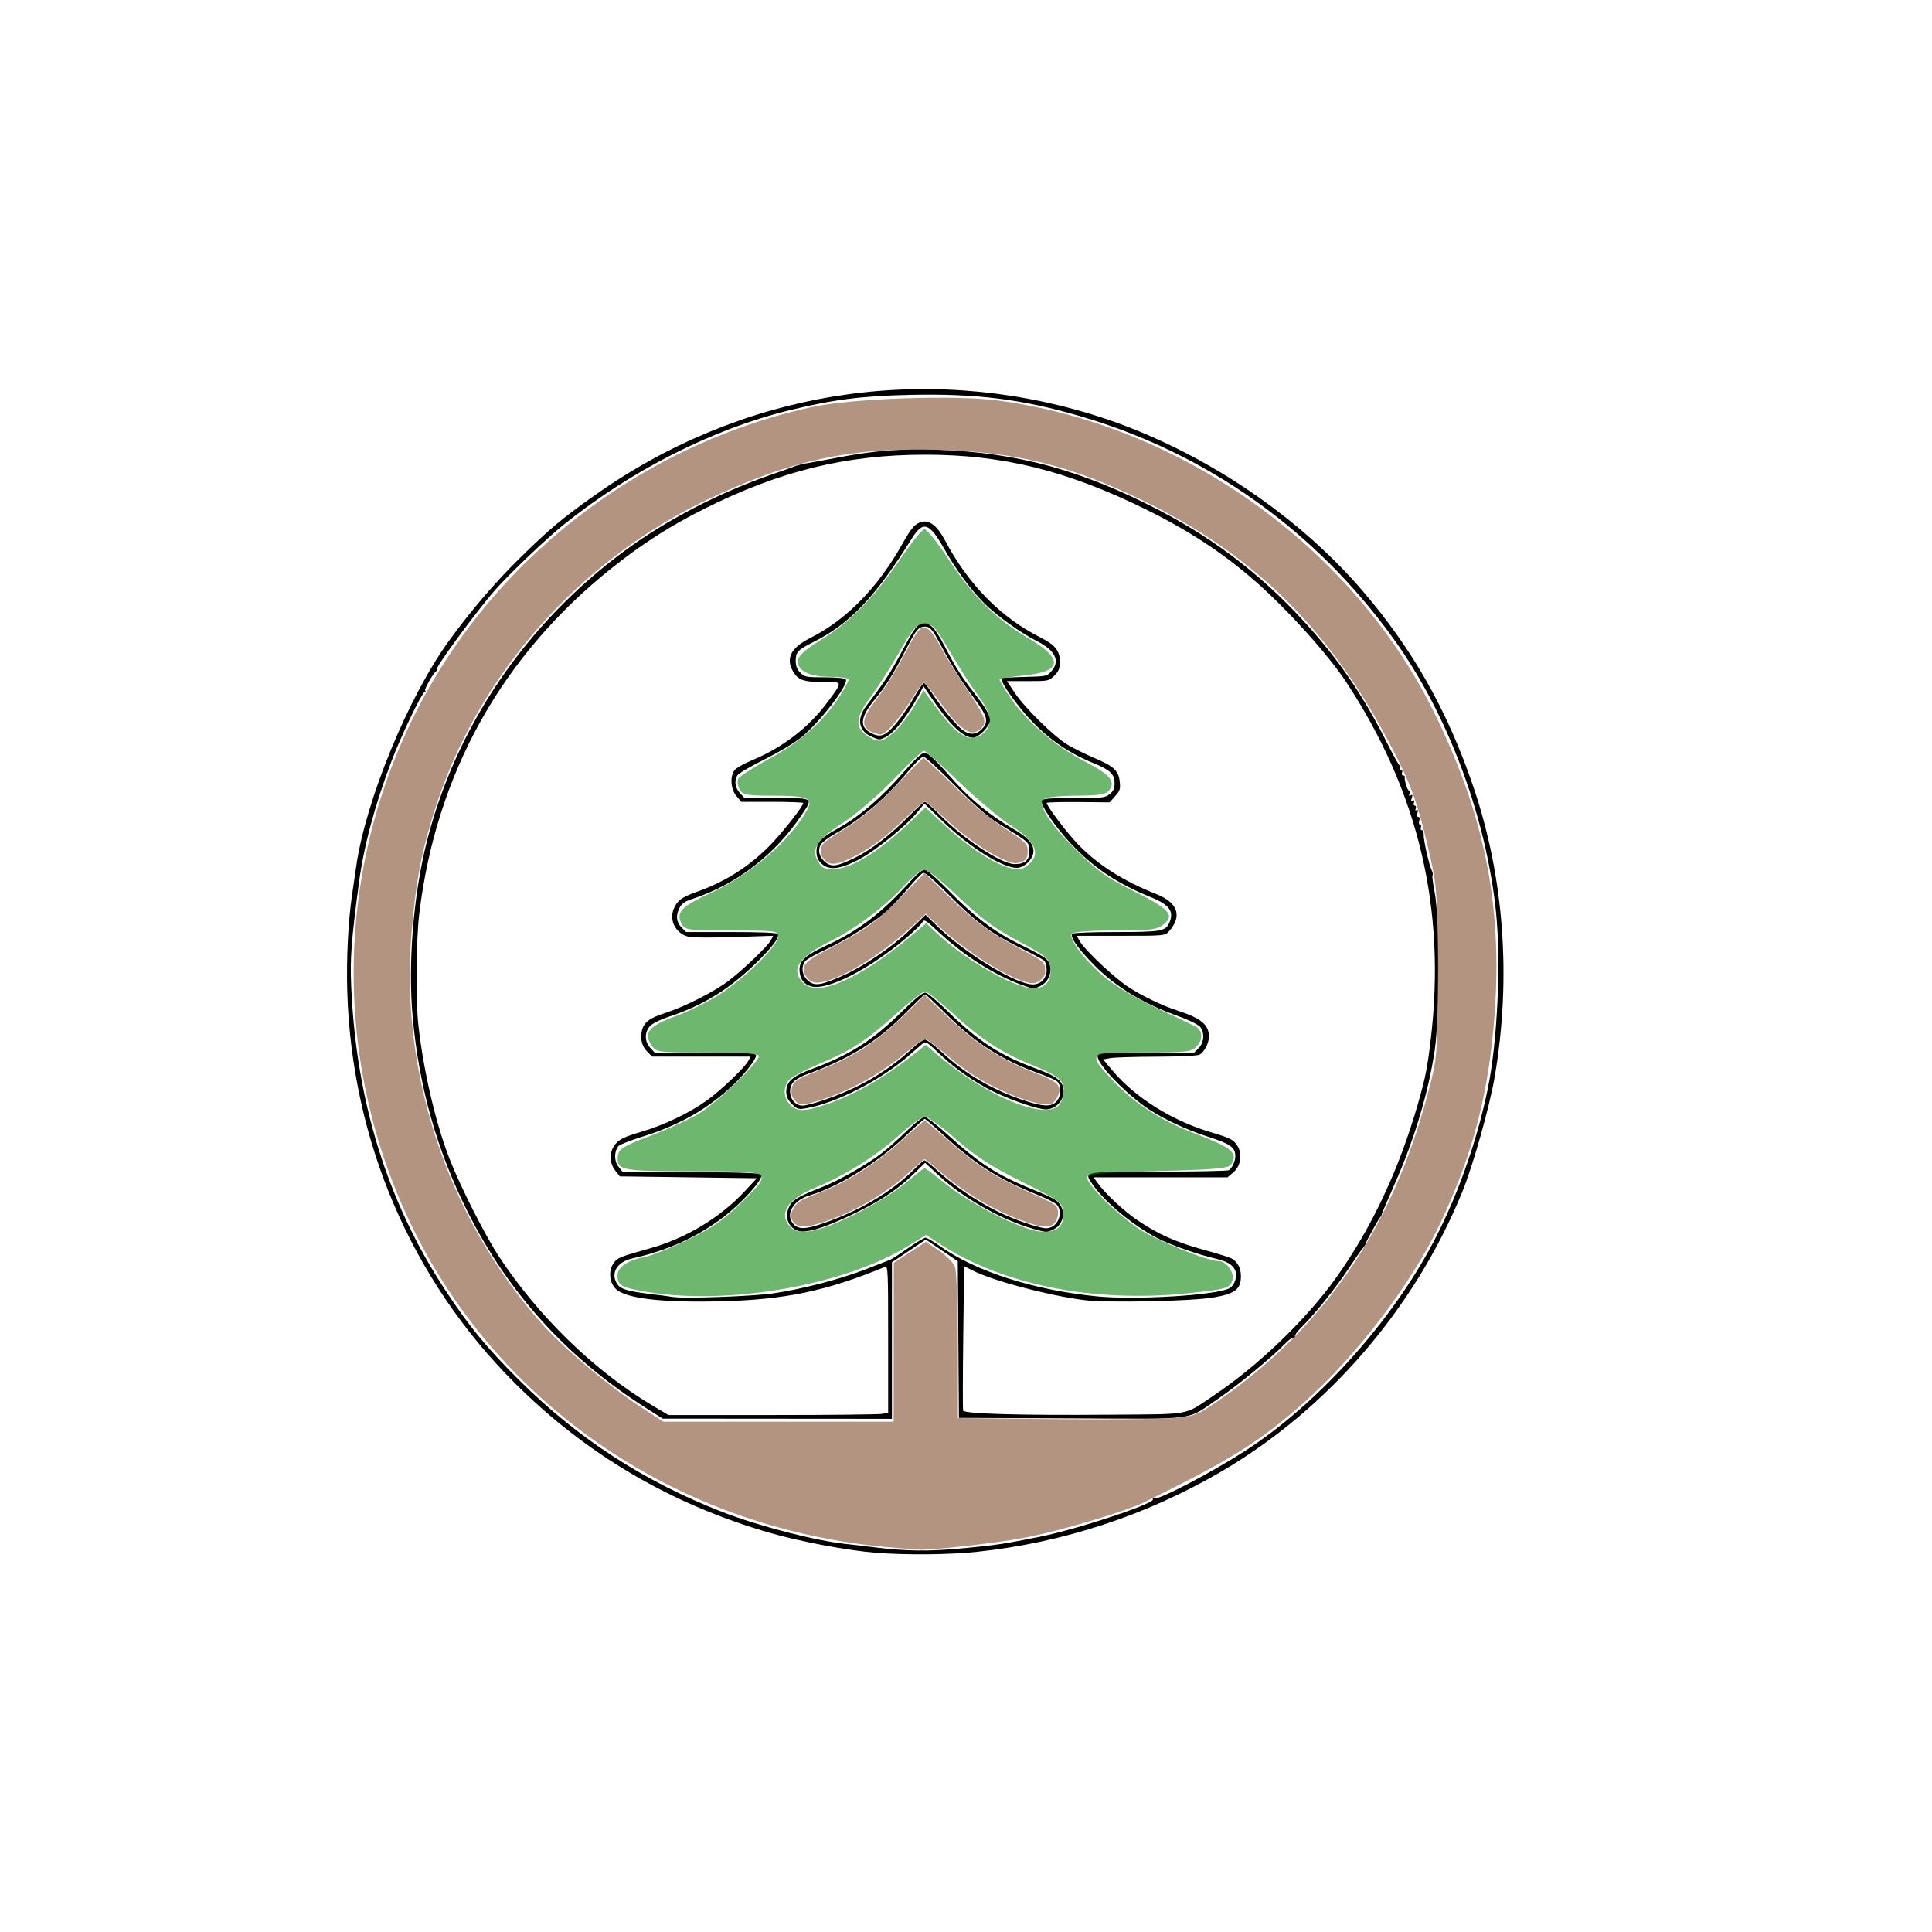 <?xml version="1.0" encoding="UTF-8" standalone="no"?>
<!-- Created with Inkscape (http://www.inkscape.org/) -->

<svg
   version="1.1"
   id="svg2146"
   width="1024"
   height="1024"
   viewBox="0 0 1024 1024"
   sodipodi:docname="Baum.svg"
   inkscape:version="1.1 (c68e22c387, 2021-05-23)"
   xmlns:inkscape="http://www.inkscape.org/namespaces/inkscape"
   xmlns:sodipodi="http://sodipodi.sourceforge.net/DTD/sodipodi-0.dtd"
   xmlns="http://www.w3.org/2000/svg"
   xmlns:svg="http://www.w3.org/2000/svg">
  <defs
     id="defs2150" />
  <sodipodi:namedview
     id="namedview2148"
     pagecolor="#505050"
     bordercolor="#eeeeee"
     borderopacity="1"
     inkscape:pageshadow="0"
     inkscape:pageopacity="0"
     inkscape:pagecheckerboard="0"
     showgrid="false"
     inkscape:zoom="0.41552734"
     inkscape:cx="-90.246768"
     inkscape:cy="638.94712"
     inkscape:window-width="1920"
     inkscape:window-height="1111"
     inkscape:window-x="-9"
     inkscape:window-y="-9"
     inkscape:window-maximized="1"
     inkscape:current-layer="g2152" />
  <g
     inkscape:groupmode="layer"
     inkscape:label="Image"
     id="g2152">
    <path
       style="fill:#000000"
       d="M 464.247,822.991 C 449.234,821.811 424.125,817.081 407.845,812.367 355.522,797.216 310.609,770.809 272.718,732.918 218.004,678.203 186.587,604.873 184.07,526 c -0.56,-17.559 0.481,-38.207 2.649,-52.5 0.5,-3.3 1.417,-9.6 2.038,-14 4.93,-34.96 27.618,-90.166 49.318,-120 11.471,-15.772 24.248,-30.724 36.842,-43.116 16.17,-15.91 22.537,-21.271 39.92,-33.605 77.664,-55.11 173.022,-70.775 263.41,-43.273 53.973,16.422 107.55,51.26 143.851,93.536 26.723,31.121 45.052,63.526 58.803,103.958 16.273,47.848 20.221,101.217 11.353,153.5 -2.732,16.106 -11.602,47.554 -17.386,61.634 -25.361,61.746 -71.063,114.721 -127.488,147.773 -39.534,23.158 -83.999,37.777 -129.52,42.581 -14.668,1.548 -37.587,1.763 -53.613,0.503 z m 47.415,-2.48 c 16.592,-1.596 20.969,-2.265 39.87,-6.093 20.373,-4.126 61.412,-17.812 59.508,-19.845 -0.436,-0.466 -0.118,-0.624 0.707,-0.353 2.553,0.84 30.664,-13.896 48.5,-25.426 36.694,-23.719 74.606,-65.16 97.254,-106.306 13.817,-25.103 25.178,-56.448 31.166,-85.988 5.103,-25.171 6.981,-67.68 4.152,-94 -5.417,-50.406 -25.55,-104.019 -53.889,-143.5 -41.546,-57.88 -99.162,-98.838 -166.683,-118.492 -30.807,-8.967 -54.545,-11.941 -89.5,-11.214 -26.152,0.544 -41.375,2.497 -65,8.338 -40.436,9.997 -83.366,31.813 -119,60.471 -9.285,7.467 -29.059,26.302 -36.242,34.52 -10.616,12.146 -32.737,42.359 -31.039,42.392 0.429,0.008 0.292,0.346 -0.306,0.75 -1.606,1.086 -6.744,10.232 -5.758,10.25 0.465,0.008 0.295,0.365 -0.377,0.792 -1.904,1.21 -12.518,23.394 -17.555,36.693 -8.909,23.52 -14.679,45.115 -17.233,64.5 -4.068,30.873 -4.717,39.512 -4.094,54.5 2.531,60.925 19.032,114.305 49.851,161.265 12.574,19.159 22.016,30.665 39.175,47.735 31.085,30.924 65.989,53.58 107.578,69.831 19.225,7.512 49.934,15.434 66.157,17.067 2.389,0.24 8.168,0.922 12.843,1.514 18.419,2.335 30.379,2.478 49.915,0.599 z M 342.121,746.093 C 300.602,719.658 269.332,685.208 247.838,642.221 231.594,609.735 222.209,576.572 218.77,539.5 c -2.641,-28.46 0.295,-65.143 7.485,-93.521 15.405,-60.81 52.351,-115.196 104.479,-153.798 22.16,-16.41 50.332,-31.052 78.323,-40.708 5.605,-1.934 10.866,-3.8 11.691,-4.147 0.825,-0.348 1.95,-0.719 2.5,-0.826 0.55,-0.107 1.225,-0.294 1.5,-0.416 0.275,-0.122 1.625,-0.376 3,-0.565 1.375,-0.189 8.575,-1.511 16,-2.939 19.838,-3.814 33.948,-4.899 54,-4.155 41.859,1.554 75.769,10.841 116.378,31.872 31.195,16.156 57.695,36.955 81.199,63.73 16.246,18.507 28.394,36.803 40.485,60.973 2.889,5.775 5.635,10.651 6.101,10.835 0.467,0.184 0.594,0.747 0.284,1.25 -0.311,0.503 -0.103,0.915 0.462,0.915 0.565,0 0.769,0.675 0.452,1.5 -0.317,0.825 -0.077,1.5 0.531,1.5 0.609,0 1.021,0.338 0.916,0.75 -0.388,1.526 1.38,7.25 2.239,7.25 0.489,0 0.602,0.749 0.251,1.664 -0.454,1.183 -0.269,1.436 0.639,0.875 0.957,-0.591 1.098,-0.225 0.563,1.461 -0.535,1.686 -0.394,2.053 0.563,1.461 0.908,-0.561 1.093,-0.308 0.639,0.875 -0.352,0.916 -0.155,1.664 0.437,1.664 0.592,0 0.808,0.698 0.48,1.552 -0.373,0.973 -0.187,1.299 0.5,0.875 0.731,-0.452 0.871,0.029 0.421,1.448 -0.417,1.315 -0.242,2.125 0.46,2.125 0.68,0 0.88,0.802 0.5,2 -0.356,1.121 -0.18,2 0.401,2 0.57,0 0.777,0.675 0.46,1.5 -0.317,0.825 -0.083,1.5 0.52,1.5 0.603,0 1.027,1.012 0.944,2.25 -0.182,2.693 2.925,16.506 4.283,19.041 0.528,0.985 0.72,2.178 0.427,2.651 -0.292,0.473 0.23,4.617 1.161,9.209 2.51,12.385 2.516,66.401 0.009,83.349 -3.328,22.497 -10.872,47.68 -21.363,71.319 -3.567,8.036 -6.565,15.077 -6.663,15.646 -0.098,0.569 -0.442,1.26 -0.764,1.535 -0.825,0.704 -7.795,13.34 -7.86,14.25 -0.03,0.412 -0.763,1.538 -1.629,2.5 -0.866,0.963 -4.08,5.575 -7.141,10.25 -6.492,9.915 -18.219,24.607 -24.677,30.916 -2.486,2.429 -4.288,4.791 -4.004,5.25 0.284,0.459 -0.102,0.834 -0.856,0.834 -0.755,0 -2.694,1.412 -4.309,3.137 -5.915,6.319 -24.922,21.998 -34.795,28.704 -18.295,12.426 -9.589,11.213 -78.368,10.917 L 508.247,751.5 507.945,710 l -0.302,-41.5 -8.471,-5.761 -8.471,-5.761 -8.977,6.036 -8.977,6.036 V 710.526 752 l -60.75,-0.048 -60.75,-0.048 -9.126,-5.811 z m 125.501,3.282 3.125,-0.625 v -38.982 c 0,-36.733 -0.101,-38.94 -1.75,-38.262 -31.192,12.837 -53.045,17.392 -87.386,18.214 -31.347,0.75 -50.422,-1.561 -55.352,-6.707 -3.448,-3.599 -3.824,-9.78 -0.838,-13.779 1.99,-2.665 2.848,-3.006 19.326,-7.665 19.046,-5.386 36.932,-16.182 49.951,-30.148 l 6.451,-6.921 -36.297,-0.5 -36.297,-0.5 -2.399,-3 c -3.456,-4.321 -3.311,-10.481 0.341,-14.48 2.133,-2.336 5.104,-3.704 13.245,-6.098 12.192,-3.585 25.399,-9.887 34.849,-16.629 7.32,-5.222 20.185,-17.502 22.045,-21.043 l 1.182,-2.25 h -26.081 -26.081 l -2.414,-2.414 c -2.922,-2.922 -3.926,-6.475 -3.09,-10.933 0.862,-4.595 3.901,-7.019 12.095,-9.645 10.559,-3.384 26.168,-11.273 33.837,-17.102 8.024,-6.098 20.872,-18.434 22.558,-21.66 l 1.179,-2.254 -20.322,0.655 c -11.177,0.36 -21.943,0.351 -23.925,-0.021 -7.083,-1.329 -11.162,-8.538 -8.453,-14.94 1.899,-4.486 4.099,-6.098 12.344,-9.043 15.541,-5.552 28.372,-13.83 39.514,-25.492 6.604,-6.913 16.768,-19.963 16.768,-21.529 0,-0.343 -7.385,-0.623 -16.411,-0.623 h -16.411 l -2.589,-3.077 c -3,-3.565 -3.532,-10.132 -1.101,-13.602 0.818,-1.168 4.981,-3.562 9.25,-5.319 16.219,-6.675 30.296,-17.501 40.097,-30.838 8.312,-11.31 8.45,-10.665 -2.289,-10.665 -10.239,0 -13.253,-1.041 -15.877,-5.483 -4.148,-7.022 -1.267,-12.687 9.108,-17.91 19.055,-9.593 35.668,-26.556 48.687,-49.712 5.023,-8.933 6.814,-10.947 10.536,-11.839 3.972,-0.953 8.169,2.401 11.946,9.547 12.506,23.657 29.61,41.106 50.702,51.727 7.842,3.949 10.352,7.072 10.352,12.882 0,3.576 -0.57,5.012 -2.923,7.365 C 555.944,360.957 555.738,361 544.787,361 h -11.114 l 4.184,6.25 c 5.41,8.08 20.955,23.316 28.141,27.581 3.087,1.832 9.355,4.923 13.931,6.87 10.43,4.437 12.885,6.711 13.542,12.539 0.44,3.907 0.134,4.889 -2.419,7.746 l -2.924,3.272 -16.69,-0.149 c -9.18,-0.082 -16.69,0.124 -16.69,0.458 0,1.577 10.599,15.642 16.211,21.512 10.699,11.193 24.035,19.715 42.053,26.874 11.38,4.522 13.74,11.779 6.437,19.797 -2.014,2.211 -2.457,2.25 -25.432,2.25 h -23.382 l 1.807,3.085 c 2.717,4.639 18.383,19.361 25.52,23.981 7.425,4.807 18.112,9.961 25.787,12.438 12.879,4.156 17,7.549 17,13.997 0,3.373 -2.501,8.162 -4.945,9.47 -1.132,0.606 -10.493,1.053 -22.74,1.087 -11.449,0.032 -22.512,0.369 -24.586,0.75 l -3.77,0.692 4.77,5.732 c 12.251,14.721 32.539,27.291 53.77,33.316 3.3,0.936 7.23,2.329 8.733,3.094 6.47,3.295 7.344,13.011 1.605,17.84 L 650.594,624 h -35.491 -35.491 l 2.09,2.935 c 4.122,5.789 13.967,14.951 21.6,20.102 10.64,7.18 20.172,11.395 34.887,15.428 6.859,1.88 13.368,3.898 14.464,4.484 3.241,1.735 5.098,5.226 5.064,9.524 -0.054,6.828 -3.022,9.166 -14.156,11.149 -11.63,2.071 -57.135,3.014 -69.159,1.432 -19.307,-2.54 -47.899,-10.142 -58.776,-15.627 l -4.623,-2.331 -0.466,37.702 c -0.256,20.736 -0.283,38.217 -0.061,38.847 0.608,1.719 30.559,2.573 76.772,2.189 45.388,-0.378 39.901,0.617 56,-10.15 23.802,-15.918 49.332,-40.513 65.134,-62.748 18.834,-26.503 33.211,-57.169 43.295,-92.353 3.806,-13.278 4.844,-18.529 6.633,-33.536 8.26,-69.295 -6.407,-131.296 -44.858,-189.635 -9.688,-14.699 -31.136,-38.463 -48.206,-53.412 C 648.265,293.129 629.832,281.031 607.247,269.934 565.481,249.412 531.504,241 490.383,241 c -41.87,0 -77.01,8.607 -117.135,28.691 -18.064,9.041 -32.9,18.543 -48.998,31.381 -58.222,46.432 -93.022,108.838 -101.992,182.898 -1.729,14.273 -1.992,46.058 -0.492,59.53 2.691,24.183 9.268,52.289 16.613,70.994 5.807,14.789 18.727,40.291 26.096,51.506 20.92,31.843 50.783,60.803 81.608,79.14 l 8.166,4.858 55.125,7.2e-4 c 30.319,4e-4 56.531,-0.281 58.25,-0.624 z m -57.885,-63.851 c 15.399,-2.237 36.017,-7.62 49.484,-12.92 6.065,-2.387 11.701,-4.582 12.526,-4.878 0.825,-0.296 5.088,-3.055 9.473,-6.132 4.385,-3.076 8.58,-5.594 9.321,-5.594 0.741,0 4.128,1.971 7.527,4.381 19.156,13.581 49.996,23.456 83.512,26.74 20.371,1.996 62.874,-0.592 69.869,-4.255 2.853,-1.494 4.509,-6.181 3.304,-9.351 -1.175,-3.09 -4.244,-4.97 -10.506,-6.435 -9.876,-2.311 -24.127,-7.325 -30.894,-10.868 -12.922,-6.767 -27.766,-19.063 -34.17,-28.304 -4.918,-7.097 -5.879,-6.906 34.783,-6.923 19.955,-0.008 36.777,-0.346 37.382,-0.75 1.703,-1.137 3.4,-4.854 3.4,-7.446 0,-4.645 -2.57,-6.487 -14.296,-10.244 -12.939,-4.146 -26.718,-10.819 -34.704,-16.805 -12.005,-9 -24,-21.939 -24,-25.889 0,-1.752 1.357,-1.85 25.545,-1.85 h 25.545 l 2.455,-2.455 c 2.955,-2.955 3.288,-8.335 0.705,-11.4 -0.963,-1.142 -6.213,-3.675 -11.668,-5.628 -19.685,-7.05 -34.667,-16.478 -46.772,-29.432 -7.194,-7.699 -10.321,-12.448 -9.291,-14.114 0.359,-0.581 9.595,-0.971 22.994,-0.971 23.781,0 26.456,-0.439 28.378,-4.657 2.841,-6.236 0.307,-9.786 -9.944,-13.928 -17.512,-7.076 -30.261,-15.626 -42.028,-28.183 -8.3,-8.858 -16.349,-20.665 -15.534,-22.788 0.451,-1.176 3.585,-1.443 16.95,-1.443 15.074,0 16.609,-0.167 19.031,-2.073 2.01,-1.581 2.635,-2.962 2.635,-5.826 0,-4.75 -2.408,-7.076 -10.855,-10.483 -15.574,-6.282 -28.146,-15.699 -39.078,-29.271 -6.532,-8.109 -10.812,-14.936 -9.922,-15.826 0.257,-0.257 5.768,-0.591 12.248,-0.744 11.518,-0.271 11.835,-0.34 14.194,-3.083 4.756,-5.531 1.891,-11.146 -8.252,-16.173 -7.907,-3.919 -21.302,-13.59 -27.517,-19.868 -7.241,-7.315 -14.839,-17.653 -21.055,-28.649 -7.995,-14.144 -11.246,-15.188 -17.263,-5.547 -19.505,31.252 -32.825,45.214 -52.5,55.028 -7.797,3.889 -9,5.188 -9,9.716 0,2.797 0.69,4.58 2.455,6.345 2.294,2.294 3.141,2.455 12.941,2.455 6.255,0 10.749,0.424 11.136,1.052 1.697,2.746 -13.803,22.9 -23.79,30.931 -3.433,2.761 -12.218,7.999 -19.523,11.642 -7.305,3.642 -13.717,7.437 -14.25,8.433 -1.638,3.06 -1.085,6.525 1.483,9.296 L 394.652,423 h 17.048 c 19.588,0 19.275,-0.194 13.566,8.407 -14.251,21.471 -34.848,37.388 -58.287,45.046 -3.85,1.258 -5.668,2.492 -6.75,4.585 -2.151,4.159 -1.821,7.713 0.974,10.508 L 363.656,494 h 23.986 c 15.199,0 24.217,0.373 24.616,1.018 1.09,1.763 -3.175,7.373 -12.274,16.144 -14.08,13.573 -28.08,22.082 -45.737,27.799 -3.85,1.247 -8.102,3.328 -9.45,4.625 -3.279,3.157 -3.312,8.44 -0.076,11.886 L 347.096,558 h 26.826 c 21.853,0 26.826,0.25 26.826,1.35 0,2.008 -5.621,9.394 -11.404,14.985 -13.417,12.972 -28.952,21.923 -48.743,28.085 -6.406,1.995 -12.165,4.251 -12.798,5.014 -2.329,2.806 -2.367,7.898 -0.082,10.804 l 2.153,2.737 36.674,0.262 c 32.236,0.231 36.71,0.45 36.973,1.816 0.504,2.618 -10.776,14.957 -20.243,22.144 -13.918,10.566 -29.429,17.575 -48.286,21.821 -8.128,1.83 -11.648,8.102 -7.706,13.73 1.808,2.582 5.719,3.709 17.963,5.177 4.95,0.594 10.125,1.272 11.5,1.506 5.683,0.971 42.229,-0.345 52.99,-1.908 z m 13.01,-33.233 c -5.076,-1.866 -7.024,-7.331 -4.505,-12.639 1.764,-3.718 4.436,-5.303 18.005,-10.678 9.058,-3.588 24.266,-12.351 31.886,-18.373 2.813,-2.223 8.489,-7.314 12.614,-11.315 4.125,-4 8.321,-7.276 9.324,-7.28 1.003,-0.004 6.178,3.939 11.5,8.762 18.175,16.471 26.67,21.934 46.883,30.147 9.832,3.995 12.107,5.328 13.679,8.013 2.724,4.652 0.923,10.479 -3.958,12.807 -3.3,1.574 -3.84,1.544 -11.198,-0.609 -16.75,-4.902 -36.762,-16.329 -49.785,-28.427 l -6.876,-6.387 -5.014,4.936 c -8.675,8.539 -17.629,14.661 -31.056,21.232 -17.001,8.321 -27.044,11.448 -31.5,9.81 z m 11.872,-3.327 c 20.279,-6.657 38.552,-17.452 50.581,-29.88 2.174,-2.246 4.355,-4.084 4.847,-4.084 0.492,0 3.888,2.745 7.547,6.1 7.958,7.296 19.709,15.254 30.653,20.759 8.849,4.451 22.349,9.14 26.313,9.14 5.673,0 9.275,-7.664 5.772,-12.281 -0.743,-0.98 -5.301,-3.374 -10.129,-5.32 -21.303,-8.59 -33.241,-16.196 -50.722,-32.316 C 494.661,596.637 490.45,593 490.125,593 c -0.325,0 -5.09,4.277 -10.588,9.505 -14.606,13.888 -35.403,26.693 -50.501,31.095 -8.871,2.586 -13.151,10.538 -8.289,15.4 2.536,2.536 6.066,2.526 13.872,-0.036 z m -14.863,-63.801 c -2.206,-2.206 -3.009,-3.949 -3.009,-6.531 0,-5.347 3.217,-8.211 13.5,-12.017 20.017,-7.409 32.191,-15.111 47.138,-29.822 8.155,-8.026 11.693,-10.873 13.21,-10.628 1.14,0.184 6.478,4.667 11.862,9.964 16.057,15.794 27.502,23.206 46.79,30.301 11.341,4.172 14.5,6.831 14.5,12.202 0,4.854 -4.493,9.367 -9.326,9.367 -5.187,0 -23.068,-6.49 -32.174,-11.677 -10.073,-5.738 -17.291,-11.077 -25.248,-18.672 -5.672,-5.414 -6.41,-5.83 -8,-4.502 -0.964,0.804 -4.227,3.635 -7.252,6.29 -14.94,13.115 -38.874,25.368 -54.741,28.024 -3.842,0.643 -4.523,0.427 -7.25,-2.3 z m 15.745,-1.717 c 19.9,-6.68 34.618,-15.269 48.937,-28.557 2.305,-2.139 4.938,-3.89 5.851,-3.89 0.913,0 4.849,2.953 8.748,6.562 12.871,11.917 27.303,20.321 44.593,25.968 9.228,3.014 13.449,3.137 16.117,0.47 2.713,-2.713 3.02,-8.273 0.596,-10.786 -0.682,-0.707 -5.026,-2.639 -9.653,-4.293 C 530.886,561.842 516.814,552.789 500.842,536.851 495.413,531.433 490.677,527 490.318,527 c -0.359,0 -5.267,4.682 -10.907,10.404 -14.553,14.766 -29.104,23.741 -51.973,32.057 -2.645,0.962 -5.683,2.686 -6.75,3.832 -4.171,4.477 -1.171,12.706 4.633,12.706 1.416,0 5.997,-1.149 10.181,-2.554 z m -5.46,-60.621 c -4.045,-1.084 -6.295,-4.252 -6.295,-8.861 0,-4.852 3.256,-7.761 14.439,-12.901 17.231,-7.92 29.748,-17.619 45.568,-35.313 2.412,-2.697 5.12,-4.75 6.267,-4.75 1.257,0 6.215,4.294 13.123,11.365 13.424,13.741 24.615,22.082 38.603,28.768 5.775,2.761 11.512,5.964 12.75,7.117 4.151,3.869 2.42,11.747 -3.166,14.411 -3.305,1.576 -3.747,1.548 -9.773,-0.635 -14.554,-5.271 -30.328,-15.295 -44.007,-27.966 -7.16,-6.633 -7.771,-6.99 -8.765,-5.133 -0.588,1.098 -4.774,5.108 -9.303,8.911 -19.299,16.203 -41.101,27.222 -49.44,24.986 z m 15.944,-5.382 c 11.408,-4.999 26.573,-15.258 36.157,-24.459 l 8.441,-8.104 6.332,6.156 c 13.955,13.567 38.523,28.902 49.037,30.608 4.902,0.795 8.795,-2.567 8.795,-7.596 0,-2.093 -0.635,-4.332 -1.411,-4.976 -0.776,-0.644 -6.739,-3.81 -13.25,-7.036 -14.907,-7.384 -22.806,-13.298 -37.605,-28.152 -7.623,-7.651 -12.28,-11.614 -13.224,-11.251 -0.802,0.308 -4.665,4.337 -8.585,8.954 -3.92,4.617 -9.219,10.14 -11.776,12.273 -7.492,6.251 -21.108,14.72 -31.238,19.429 -5.176,2.406 -10.049,5.149 -10.828,6.095 -2.399,2.913 -1.759,7.636 1.402,10.355 3.482,2.995 6.596,2.592 17.753,-2.297 z M 435.202,457.545 c -1.758,-1.758 -2.455,-3.55 -2.455,-6.313 0,-4.576 2.494,-7.252 11.26,-12.085 11.467,-6.322 23.079,-16.253 34.949,-29.887 C 484.881,402.454 488.582,399 489.949,399 c 2.084,0 5.136,2.91 16.588,15.814 7.779,8.766 18.903,17.801 29.295,23.795 8.907,5.137 11.915,8.319 11.915,12.602 0,3.974 -4.82,8.788 -8.799,8.788 -7.637,0 -25.223,-11.035 -39.197,-24.594 l -9.792,-9.502 -3.856,4.716 c -6.067,7.419 -22.682,20.751 -31.485,25.265 -9.812,5.031 -15.555,5.522 -19.417,1.661 z m 18.304,-3.105 c 8.398,-4.117 18.782,-12.19 28.715,-22.325 3.835,-3.913 7.447,-7.115 8.027,-7.115 0.58,0 4.192,3.178 8.027,7.063 C 510.932,444.884 530.895,458 537.751,458 c 5.643,0 8.162,-2.37 7.8,-7.337 -0.331,-4.538 0.484,-3.838 -17.036,-14.647 -4.936,-3.046 -12.128,-9.38 -22.423,-19.75 C 497.755,407.87 490.256,401 489.427,401 c -0.829,0 -4.422,3.487 -7.983,7.75 -11.941,14.29 -24.77,25.279 -38.43,32.918 -3.504,1.96 -7.043,4.589 -7.865,5.842 -1.949,2.974 -0.942,6.92 2.445,9.584 3.299,2.595 6.19,2.113 15.912,-2.653 z m 8.62,-63.877 c -7.131,-3.104 -8.252,-9.561 -2.874,-16.563 9.48,-12.344 12.855,-17.531 19.153,-29.432 5.6,-10.583 7.361,-13.102 9.696,-13.868 4.241,-1.39 7.153,1.347 12.59,11.831 5.758,11.104 8.972,16.221 15.204,24.207 6.558,8.405 8.844,12.31 8.849,15.112 0.005,2.957 -6.05,9.15 -8.946,9.15 -5.306,0 -12.369,-6.744 -22.155,-21.154 l -4.126,-6.076 -2.662,4.865 c -6.176,11.285 -12.681,19.538 -17.307,21.954 -3.248,1.697 -3.464,1.696 -7.421,-0.026 z m 8.729,-2.818 c 3.853,-3.318 9.064,-10.305 13.794,-18.495 2.303,-3.987 4.57,-7.25 5.039,-7.25 0.468,0 2.355,2.342 4.191,5.205 4.71,7.339 13.568,17.957 16.712,20.03 3.675,2.424 6.811,2.201 9.702,-0.689 3.965,-3.965 3.212,-6.862 -4.423,-17.019 -6.427,-8.551 -11.955,-17.519 -18.767,-30.445 -3.301,-6.264 -5.045,-7.627 -8.614,-6.731 -2.049,0.514 -3.728,2.914 -8.31,11.871 -6.675,13.049 -10.585,19.347 -16.299,26.249 -7.861,9.497 -8.554,14.613 -2.429,17.934 3.908,2.119 6.378,1.946 9.403,-0.659 z"
       id="path2452" />
    <path
       style="opacity:0.57;fill:#008000;stroke-width:107.775"
       d="m 343.481,684.816 c -14.279,-2.386 -16.166,-3.409 -16.166,-8.761 0,-4.562 5.35,-8.087 15.315,-10.09 3.276,-0.658 13.169,-4.66 21.985,-8.892 12.223,-5.867 18.789,-10.395 27.653,-19.068 17.868,-17.483 18.276,-17.2 -24.754,-17.2 -39.065,0 -41.11,-0.448 -39.904,-8.74 0.455,-3.126 3.566,-4.957 17.064,-10.046 9.079,-3.423 20.813,-8.828 26.075,-12.012 9.649,-5.839 31.441,-26.839 31.441,-30.298 0,-1.277 -8.591,-1.867 -27.188,-1.867 -26.923,0 -27.215,-0.04 -29.901,-4.14 -4.173,-6.369 -0.989,-10.019 13.285,-15.225 6.879,-2.509 17.425,-7.775 23.435,-11.702 13.593,-8.882 30.579,-25.654 30.579,-30.195 0,-3.247 -1.134,-3.403 -24.615,-3.403 -23.025,0 -24.735,-0.224 -26.471,-3.468 -3.282,-6.132 -0.405,-9.158 15.763,-16.583 20.821,-9.562 42.296,-28.177 50.767,-44.005 3.286,-6.14 0.258,-7.359 -18.363,-7.39 -13.727,-0.023 -15.9,-0.435 -17.436,-3.306 -0.966,-1.804 -1.348,-4.293 -0.85,-5.531 0.498,-1.238 7.961,-6.079 16.586,-10.759 16.486,-8.946 28.98,-20.042 37.258,-33.091 2.64,-4.161 4.799,-8.181 4.799,-8.934 0,-0.753 -4.424,-1.369 -9.832,-1.369 -11.333,0 -17.883,-3.444 -17.067,-8.973 0.335,-2.274 4.627,-6.036 12,-10.521 15.455,-9.401 28.174,-22.272 41.694,-42.193 6.193,-9.125 12.234,-16.592 13.424,-16.592 1.19,0 7.14,7.547 13.222,16.771 12.547,19.028 24.988,31.237 41.895,41.111 18.871,11.021 17.831,17.801 -3.029,19.74 -6.78,0.63 -12.327,1.62 -12.327,2.2 0,0.58 2.64,4.975 5.867,9.767 8.348,12.396 23.429,25.276 39.228,33.503 13.738,7.154 16.717,10.833 12.695,15.679 -1.499,1.806 -5.999,2.478 -16.732,2.497 -8.075,0.014 -15.761,0.709 -17.08,1.545 -4.255,2.694 1.253,11.888 15.971,26.659 11.283,11.324 16.7,15.247 30.541,22.122 19.512,9.691 22.508,12.92 16.534,17.823 -3.511,2.881 -6.77,3.297 -25.851,3.297 -13.527,0 -22.257,0.685 -22.947,1.802 -1.727,2.794 7.49,14.836 17.887,23.368 5.171,4.244 17.443,11.447 27.27,16.006 9.827,4.559 19.017,8.92 20.421,9.69 3.774,2.071 4.105,6.8 0.736,10.522 -2.674,2.954 -5.452,3.277 -28.227,3.277 -29.742,0 -30.013,0.246 -16.328,14.829 11.361,12.107 25.154,21.082 42.722,27.799 20.881,7.984 23.898,10.534 19.915,16.83 -1.24,1.96 -8.962,2.641 -38.55,3.403 -27.046,0.697 -37.186,1.516 -37.693,3.045 -1.062,3.205 15.572,19.823 27.85,27.822 9.666,6.298 36.098,16.884 42.156,16.884 3.812,0 8.238,6.275 7.055,10.001 -1.372,4.324 -3.207,4.878 -23.039,6.961 -50.702,5.324 -99.353,-4.434 -132.948,-26.666 l -6.402,-4.236 -9.88,6.08 c -33.378,20.541 -94.792,31.359 -137.508,24.221 z m 110.438,-41.587 c 9.455,-4.713 21.273,-12.069 26.263,-16.347 4.99,-4.278 9.436,-7.778 9.88,-7.778 0.444,0 5.55,3.846 11.348,8.546 12.903,10.461 39.439,23.914 49.383,25.034 9.149,1.031 13.493,-2.517 12.726,-10.395 -0.485,-4.98 -1.865,-5.985 -21.789,-15.853 -15.908,-7.879 -24.704,-13.554 -34.885,-22.506 -7.488,-6.584 -14.939,-11.989 -16.558,-12.012 -1.619,-0.023 -7.881,4.433 -13.916,9.902 -12.029,10.901 -28.704,21.331 -44.158,27.619 -14.746,6 -19.769,13.762 -13.436,20.761 4.58,5.061 15.25,2.944 35.142,-6.971 z m -15.752,-57.949 c 15.625,-5.376 30.86,-14.219 47.791,-27.739 l 4.638,-3.704 8.125,6.788 c 24.781,20.704 54.731,32.902 62.271,25.361 1.573,-1.573 2.861,-5.086 2.861,-7.805 0,-5.782 -3.05,-8.148 -18.694,-14.505 -14.631,-5.945 -25.755,-13.322 -40.447,-26.822 -6.789,-6.239 -13.301,-11.343 -14.47,-11.343 -1.169,0 -8.114,5.386 -15.433,11.97 -16.09,14.471 -22.906,18.893 -40.923,26.548 -7.605,3.231 -14.784,7.136 -15.954,8.678 -2.937,3.872 -2.661,8.953 0.689,12.655 3.566,3.94 7.91,3.922 19.547,-0.082 z m 9.559,-65.671 c 10.801,-5.029 21.985,-12.46 34.13,-22.677 l 9.045,-7.61 5.42,5.088 c 15.879,14.909 41.371,29.395 51.731,29.397 6.294,0.002 9.513,-4.292 8.673,-11.569 -0.437,-3.788 -2.79,-5.804 -13.402,-11.487 -17.142,-9.178 -22.201,-12.875 -37.646,-27.511 -7.194,-6.817 -14.311,-12.395 -15.814,-12.395 -1.504,0 -6.323,3.897 -10.71,8.659 -10.091,10.955 -25.507,22.577 -38.662,29.148 -17.217,8.599 -21.525,14.904 -15.063,22.044 3.86,4.266 11.613,3.888 22.299,-1.088 z m 6.008,-62.393 c 8.812,-4.465 18.269,-11.567 28.768,-21.603 l 7.99,-7.638 10.036,9.291 c 18.279,16.923 36.275,26.448 42.523,22.507 9.217,-5.814 6.902,-13.289 -6.787,-21.921 -5.885,-3.711 -18.427,-14.222 -27.872,-23.358 -9.444,-9.136 -17.851,-16.611 -18.68,-16.611 -0.83,0 -8.035,6.803 -16.012,15.118 -7.977,8.315 -20.105,18.722 -26.953,23.128 -14.931,9.607 -17.692,14.915 -11.753,22.591 2.489,3.217 10.728,2.556 18.739,-1.503 z m 19.787,-68.836 c 2.874,-2.418 7.654,-8.457 10.622,-13.419 l 5.396,-9.022 7.223,9.811 c 11.092,15.067 18.108,18.6 24.839,12.509 4.752,-4.3 3.752,-10.336 -3.269,-19.733 -3.51,-4.697 -10.219,-15.138 -14.91,-23.201 -7.539,-12.959 -9.089,-14.661 -13.352,-14.661 -4.289,0 -5.805,1.707 -13.686,15.407 -4.874,8.474 -11.692,19.113 -15.151,23.643 -8.201,10.74 -8.292,16.515 -0.333,21.029 5.012,2.842 6.844,2.499 12.622,-2.364 z"
       id="path2874" />
    <path
       style="opacity:0.57;fill:#784421;stroke-width:107.775"
       d="M 475.364,820.436 C 344.944,810.591 237.289,726.099 200.649,604.828 172.395,511.314 190.127,410.211 248.399,332.575 292.606,273.677 358.84,231.206 430.675,215.694 c 21.051,-4.546 75.453,-6.434 98.193,-3.407 97.16,12.93 187.54,77.297 230.733,164.325 26.962,54.324 36.784,102.657 32.601,160.413 -3.036,41.918 -11.149,73.523 -28.288,110.2 -15.085,32.28 -44.606,71.242 -72.983,96.321 -23.522,20.788 -38.867,30.354 -84.535,52.696 -9.776,4.783 -42.699,14.633 -61.532,18.41 -15.944,3.197 -52.962,7.347 -59.29,6.646 -1.404,-0.156 -5.999,-0.543 -10.21,-0.861 z m -1.671,-109.013 0.031,-42.117 8.486,-5.549 8.486,-5.549 6.97,4.612 c 3.833,2.537 7.658,6.424 8.5,8.638 0.842,2.214 1.531,21.153 1.531,42.087 v 38.061 l 49.775,0.542 c 27.376,0.298 55.72,0.103 62.987,-0.433 12.108,-0.894 14.126,-1.605 24.148,-8.509 56.919,-39.209 93.119,-91.884 112.036,-163.025 5.227,-19.657 5.261,-20.068 5.321,-64.029 0.053,-39.17 -0.357,-46.099 -3.58,-60.411 -7.043,-31.277 -10.45,-40.564 -24.318,-66.291 -31.076,-57.649 -71.413,-96.652 -128.52,-124.27 -37.871,-18.315 -65.768,-25.323 -106.417,-26.732 -47.612,-1.65 -80.368,5.354 -125.015,26.733 -67.807,32.468 -121.035,93.078 -143.442,163.333 -7.33,22.983 -10.235,38.251 -12.535,65.89 -6.185,74.303 18.753,149.78 68.144,206.245 11.401,13.034 35.361,33.336 52.741,44.689 l 12.556,8.202 h 61.043 61.043 l 0.031,-42.117 z"
       id="path3085" />
    <path
       style="opacity:0.57;fill:#784421;stroke-width:53.888"
       d="m 421.287,648.592 c -4.032,-3.265 -1.353,-10.456 4.89,-13.127 1.782,-0.763 6.184,-2.533 9.781,-3.933 13.005,-5.064 28.14,-14.732 40.987,-26.182 4.113,-3.666 8.771,-7.77 10.352,-9.12 l 2.875,-2.455 2.926,2.455 c 1.609,1.35 7.06,6.053 12.113,10.449 13.766,11.977 22.749,17.498 43.233,26.568 5.096,2.256 9.978,4.747 10.848,5.535 2.112,1.911 2.025,6.334 -0.18,9.137 -2.398,3.049 -6.311,2.948 -15.824,-0.409 -16.474,-5.814 -32.14,-15.219 -47.071,-28.26 -3.038,-2.654 -5.811,-4.825 -6.163,-4.825 -0.351,0 -3.707,2.826 -7.458,6.28 -12.553,11.559 -29.198,21.338 -45.77,26.89 -8.82,2.955 -12.804,3.211 -15.538,0.997 z"
       id="path3124" />
    <path
       style="opacity:0.57;fill:#784421;stroke-width:53.888"
       d="m 421.559,583.582 c -2.037,-2.198 -2.521,-4.37 -1.683,-7.553 0.752,-2.86 2.87,-4.208 12.649,-8.055 21.165,-8.325 32.194,-15.552 48.949,-32.072 l 8.662,-8.541 10.046,9.593 c 17.267,16.489 29.63,24.533 49.2,32.015 10.11,3.865 12.775,6.075 12,9.949 -0.293,1.467 -1.389,3.586 -2.435,4.708 -1.673,1.795 -2.415,1.98 -6.174,1.545 -9.19,-1.064 -26.588,-8.45 -38.176,-16.207 -3.796,-2.541 -10.501,-7.71 -14.901,-11.486 -4.4,-3.776 -8.621,-6.866 -9.38,-6.866 -0.759,0 -4.625,2.712 -8.592,6.027 -14.635,12.231 -28.962,20.405 -45.418,25.911 -10.341,3.46 -12.367,3.602 -14.748,1.032 z"
       id="path3163" />
    <path
       style="opacity:0.57;fill:#784421;stroke-width:53.888"
       d="m 541.826,519.896 c -12.183,-4.174 -33.038,-18.109 -46.467,-31.047 l -4.68,-4.509 -8.934,8.111 c -16.788,15.242 -39.377,28.381 -48.795,28.381 -3.159,0 -6.057,-2.509 -6.921,-5.993 -0.877,-3.535 2.088,-6.142 13.94,-12.257 18.67,-9.633 25.54,-14.619 38.439,-27.895 l 11.553,-11.891 12.271,11.708 c 15.296,14.594 21.292,19.123 35.244,26.618 16.574,8.904 16.127,8.563 16.419,12.517 0.198,2.68 -0.17,3.806 -1.702,5.208 -2.976,2.726 -4.906,2.921 -10.367,1.05 z"
       id="path3202" />
    <path
       style="opacity:0.57;fill:#784421;stroke-width:53.888"
       d="m 437.037,455.78 c -2.769,-2.769 -2.775,-6.716 -0.013,-9.275 1.141,-1.058 5.327,-3.91 9.301,-6.339 10.976,-6.707 18.559,-13.133 31.137,-26.383 6.302,-6.639 11.745,-12.07 12.097,-12.07 0.352,0 7.633,6.744 16.182,14.986 12.034,11.602 17.755,16.43 25.341,21.383 12.757,8.329 13.63,9.157 13.614,12.916 -0.016,3.777 -0.66,4.82 -3.679,5.969 -3.101,1.179 -5.579,0.536 -13.325,-3.461 -8.215,-4.239 -18.801,-12.147 -28.704,-21.443 -4.322,-4.057 -8.262,-7.377 -8.757,-7.377 -0.494,0 -4.853,3.761 -9.687,8.358 -11.348,10.793 -18.701,16.307 -28.027,21.019 -8.779,4.436 -12.364,4.834 -15.48,1.717 z"
       id="path3241" />
    <path
       style="opacity:0.57;fill:#784421;stroke-width:53.888"
       d="m 462.39,388.099 c -6.165,-2.76 -5.857,-6.827 1.226,-16.212 6.583,-8.723 9.816,-13.883 16.189,-25.84 6.22,-11.668 7.418,-13.255 10.007,-13.255 2.571,0 4.675,2.562 9.783,11.912 2.429,4.446 8.404,14.032 13.278,21.302 9.637,14.375 10.486,16.866 6.893,20.241 -5.065,4.759 -10.57,1.033 -22.28,-15.077 -3.744,-5.151 -7.246,-9.384 -7.782,-9.407 -0.537,-0.023 -2.812,2.925 -5.056,6.552 -7.319,11.829 -13.818,19.598 -17.448,20.858 -0.746,0.259 -2.911,-0.224 -4.81,-1.075 z"
       id="path3280" />
  </g>
</svg>
